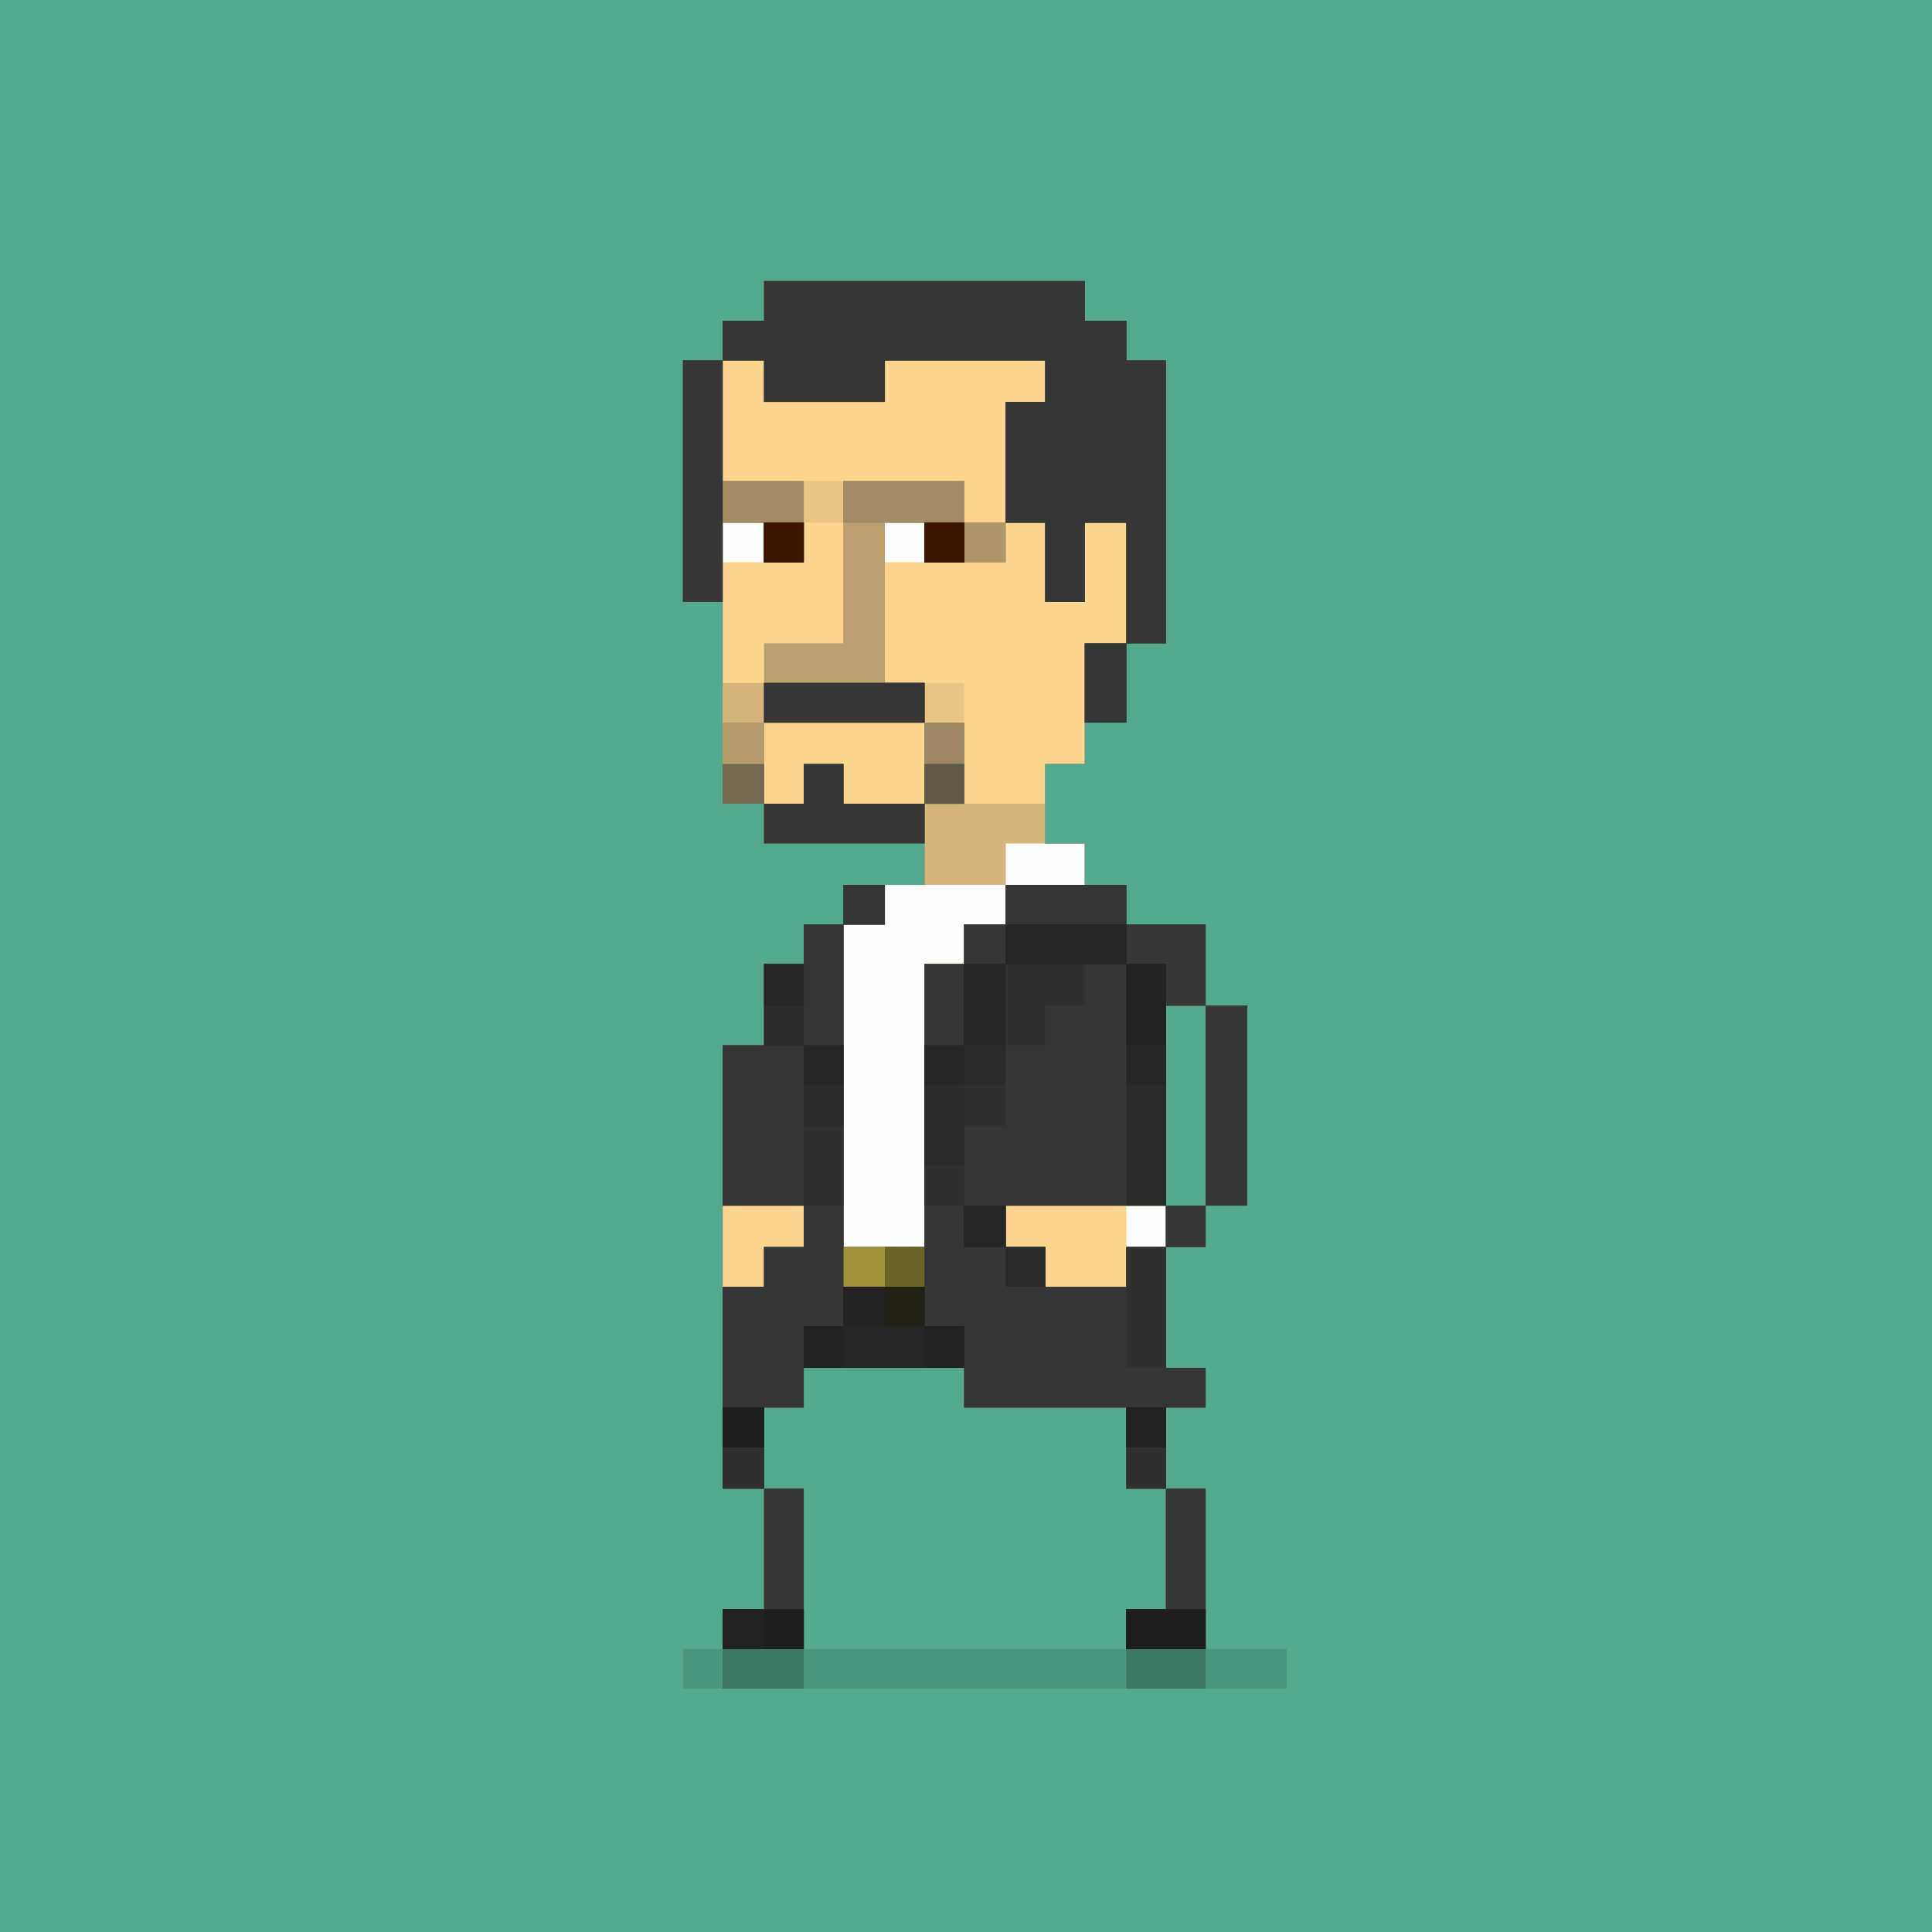 <?xml version="1.0" encoding="utf-8"?>
<!-- Generator: Adobe Illustrator 16.0.0, SVG Export Plug-In . SVG Version: 6.00 Build 0)  -->
<!DOCTYPE svg PUBLIC "-//W3C//DTD SVG 1.1//EN" "http://www.w3.org/Graphics/SVG/1.1/DTD/svg11.dtd">
<svg
    xmlns:dc="http://purl.org/dc/elements/1.1/"
    xmlns:cc="http://creativecommons.org/ns#"
    xmlns:rdf="http://www.w3.org/1999/02/22-rdf-syntax-ns#"
    xmlns:svg="http://www.w3.org/2000/svg"
    xmlns="http://www.w3.org/2000/svg"
    xmlns:xlink="http://www.w3.org/1999/xlink"
    xmlns:inkscape="http://www.inkscape.org/namespaces/inkscape"
    xmlns:sodipodi="http://sodipodi.sourceforge.net/DTD/sodipodi-0.dtd"
    xmlns:ns1="http://sozi.baierouge.fr"
    version="1.1"
    id="svg3108"
    x="0px"
    y="0px"
    width="1024px"
    height="1024px"
    viewBox="0 0 1024 1024"
    enable-background="new 0 0 1024 1024"
    xml:space="preserve"
  >
<rect x="0" y="0" width="1024" height="1024" fill="#808080" stroke="none"/>
<g
      id="g3118"
    >
	<path
        id="path3166"
        fill="#FEFEFE"
        d="M0,512V0h512h512v512v512H512H0V512z"
    />
	<path
        id="path3164"
        fill="#FED58F"
        d="M0,512V0h512h512v512v512H512H0V512z M490,586v-75h10.5H511v-10.5V490h11h11v-10.5V469h21h21   v-11v-11h-21h-21v11v11h-32h-32v10.5V490h-11h-11v85.5V661h21.5H490V586z M618,650v-11h-10.5H597v11v11h10.5H618V650z M405,287.5   V277h-11h-11v10.5V298h11h11V287.5z M490,287.5V277h-10.5H469v10.5V298h10.5H490V287.5z"
    />
	<path
        id="path3162"
        fill="#E9C485"
        d="M0,512V0h512h512v512v512H512H0V512z M405,671.5V661h10.5H426v-11v-11h-21.5H383v21.5V682h11   h11V671.5z M597,671.5V661h10.5H618v-11v-11h-42.5H533v11v11h10.5H554v10.5V682h21.5H597V671.5z M490,586v-75h10.5H511v-10.5V490   h11h11v-10.5V469h21h21v-11v-11h-21h-21v11v11h-32h-32v10.5V490h-11h-11v85.5V661h21.5H490V586z M426,415.5V405h10.5H447v10.5V426   h21.5H490v-21.5V383h-42.5H405v21.5V426h10.5H426V415.5z M554,415.5V405h10.5H575v-32v-32h11h11v-32v-32h-11h-11v21v21h-10.5H554   v-21v-21h-10.5H533v-32v-32h10.5H554v-11v-11h-42.5H469v11v11h-32h-32v-11v-11h-11h-11v32v32h64h64v11v11h11h11v10.5V298h-21.5H490   v-10.5V277h-10.5H469v42.5V362h21h21v32v32h21.5H554V415.5z M405,351.5V341h21h21v-32v-32h-10.5H426v10.5V298h-10.5H405v-10.5V277   h-11h-11v42.5V362h11h11V351.5z"
    />
	<path
        id="path3160"
        fill="#D6B57C"
        d="M0,512V0h512h512v512v512H512H0V512z M405,671.5V661h10.5H426v-11v-11h-21.5H383v21.5V682h11   h11V671.5z M597,671.5V661h10.5H618v-11v-11h-42.5H533v11v11h10.5H554v10.5V682h21.5H597V671.5z M490,586v-75h10.5H511v-10.5V490   h11h11v-10.5V469h21h21v-11v-11h-21h-21v11v11h-32h-32v10.5V490h-11h-11v85.5V661h21.5H490V586z M426,415.5V405h10.5H447v10.5V426   h21.5H490v-21.5V383h10.5H511v21.5V426h21.5H554v-10.5V405h10.5H575v-32v-32h11h11v-32v-32h-11h-11v21v21h-10.5H554v-21v-21h-10.5   H533v-32v-32h10.5H554v-11v-11h-42.5H469v11v11h-32h-32v-11v-11h-11h-11v32v32h21.5H426v21.5V298h-10.5H405v-10.5V277h-11h-11v42.5   V362h11h11v-10.5V341h21h21v-43v-43h32h32v11v11h11h11v10.5V298h-21.5H490v-10.5V277h-10.5H469v42.5V362h10.5H490v10.5V383h-42.5   H405v21.5V426h10.5H426V415.5z"
    />
	<path
        id="path3158"
        fill="#BCA071"
        d="M0,512V0h512h512v512v512H512H0V512z M405,671.5V661h10.5H426v-11v-11h-21.5H383v21.5V682h11   h11V671.5z M597,671.5V661h10.5H618v-11v-11h-42.5H533v11v11h10.5H554v10.5V682h21.5H597V671.5z M490,586v-75h10.5H511v-10.5V490   h11h11v-10.5V469h21h21v-11v-11h-10.5H554v-21v-21h10.5H575v-32v-32h11h11v-32v-32h-11h-11v21v21h-10.5H554v-21v-21h-10.5H533v-32   v-32h10.5H554v-11v-11h-42.5H469v11v11h-32h-32v-11v-11h-11h-11v32v32h21.5H426v21.5V298h-10.5H405v-10.5V277h-11h-11v53v53h11h11   v21.5V426h10.5H426v-10.5V405h10.5H447v10.5V426h21.5H490v21.5V469h-10.5H469v10.5V490h-11h-11v85.5V661h21.5H490V586z M490,404.5   V383h-42.5H405v-21v-21h21h21v-43v-43h32h32v11v11h11h11v10.5V298h-21.5H490v-10.5V277h-10.5H469v42.5V362h10.5H490v10.5V383h10.5   H511v21.5V426h-10.5H490V404.5z"
    />
	<path
        id="path3156"
        fill="#B69C6D"
        d="M0,512V0h512h512v512v512H512H0V512z M405,671.5V661h10.5H426v-11v-11h-21.5H383v21.5V682h11   h11V671.5z M597,671.5V661h10.5H618v-11v-11h-42.5H533v11v11h10.5H554v10.5V682h21.5H597V671.5z M490,586v-75h10.5H511v-10.5V490   h11h11v-10.5V469h21h21v-11v-11h-10.5H554v-21v-21h10.5H575v-32v-32h11h11v-32v-32h-11h-11v21v21h-10.5H554v-21v-21h-10.5H533v-32   v-32h10.5H554v-11v-11h-42.5H469v11v11h-32h-32v-11v-11h-11h-11v32v32h21.5H426v21.5V298h-10.5H405v-10.5V277h-11h-11v53v53h11h11   v21.5V426h10.5H426v-10.5V405h10.5H447v10.5V426h21.5H490v21.5V469h-10.5H469v10.5V490h-11h-11v85.5V661h21.5H490V586z M490,404.5   V383h-42.5H405v-10.5V362h42.5H490v10.5V383h10.5H511v21.5V426h-10.5H490V404.5z M490,287.5V277h-21.5H447v-11v-11h32h32v11v11h11   h11v10.5V298h-21.5H490V287.5z"
    />
	<path
        id="path3154"
        fill="#AE956A"
        d="M0,512V0h512h512v512v512H512H0V512z M405,671.5V661h10.5H426v-11v-11h-21.5H383v21.5V682h11   h11V671.5z M597,671.5V661h10.5H618v-11v-11h-42.5H533v11v11h10.5H554v10.5V682h21.5H597V671.5z M490,586v-75h10.5H511v-10.5V490   h11h11v-10.5V469h21h21v-11v-11h-10.5H554v-21v-21h10.5H575v-32v-32h11h11v-32v-32h-11h-11v21v21h-10.5H554v-21v-21h-10.5H533v-32   v-32h10.5H554v-11v-11h-42.5H469v11v11h-32h-32v-11v-11h-11h-11v32v32h21.5H426v21.5V298h-10.5H405v-10.5V277h-11h-11v64v64h11h11   v10.5V426h10.5H426v-10.5V405h10.5H447v10.5V426h21.5H490v21.5V469h-10.5H469v10.5V490h-11h-11v85.5V661h21.5H490V586z M490,404.5   V383h-42.5H405v-10.5V362h42.5H490v10.5V383h10.5H511v21.5V426h-10.5H490V404.5z M490,287.5V277h-21.5H447v-11v-11h32h32v11v11h11   h11v10.5V298h-21.5H490V287.5z"
    />
	<path
        id="path3152"
        fill="#A18B64"
        d="M0,512V0h512h512v512v512H512H0V512z M405,671.5V661h10.5H426v-11v-11h-21.5H383v21.5V682h11   h11V671.5z M597,671.5V661h10.5H618v-11v-11h-42.5H533v11v11h10.5H554v10.5V682h21.5H597V671.5z M490,586v-75h10.5H511v-10.5V490   h11h11v-10.5V469h21h21v-11v-11h-10.5H554v-21v-21h10.5H575v-32v-32h11h11v-32v-32h-11h-11v21v21h-10.5H554v-21v-21h-10.5H533v-32   v-32h10.5H554v-11v-11h-42.5H469v11v11h-32h-32v-11v-11h-11h-11v32v32h21.5H426v21.5V298h-10.5H405v-10.5V277h-11h-11v64v64h11h11   v10.5V426h10.5H426v-10.5V405h10.5H447v10.5V426h21.5H490v21.5V469h-10.5H469v10.5V490h-11h-11v85.5V661h21.5H490V586z M490,404.5   V383h-42.5H405v-10.5V362h42.5H490v10.5V383h10.5H511v21.5V426h-10.5H490V404.5z M490,287.5V277h-21.5H447v-11v-11h32h32v21.5V298   h-10.5H490V287.5z"
    />
	<path
        id="path3150"
        fill="#53A98E"
        d="M0,512V0h512h512v512v512H512H0V512z M405,671.5V661h10.5H426v-11v-11h-21.5H383v21.5V682h11   h11V671.5z M597,671.5V661h10.5H618v-11v-11h-42.5H533v11v11h10.5H554v10.5V682h21.5H597V671.5z M490,586v-75h10.5H511v-10.5V490   h11h11v-10.5V469h21h21v-11v-11h-10.5H554v-21v-21h10.5H575v-32v-32h11h11v-32v-32h-11h-11v21v21h-10.5H554v-21v-21h-10.5H533v-32   v-32h10.5H554v-11v-11h-42.5H469v11v11h-32h-32v-11v-11h-11h-11v107v107h11h11v10.5V426h10.5H426v-10.5V405h10.5H447v10.5V426h21.5   H490v21.5V469h-10.5H469v10.5V490h-11h-11v85.5V661h21.5H490V586z M490,404.5V383h-42.5H405v-10.5V362h42.5H490v10.5V383h10.5H511   v21.5V426h-10.5H490V404.5z M405,287.5V277h10.5H426v10.5V298h-10.5H405V287.5z M490,287.5V277h10.5H511v10.5V298h-10.5H490V287.5z   "
    />
	<path
        id="path3148"
        fill="#9C8762"
        d="M362,884.5V874h10.5H383v-10.5V853h11h11v-32v-32h-11h-11v-53.5V682h11h11v-10.5V661h10.5   H426v-11v-11h-21.5H383v-42.5V554h11h11v-21.5V511h10.5H426v-10.5V490h10.5H447v-10.5V469h11h11v10.5V490h-11h-11v85.5V661h21.5   H490v-75v-75h10.5H511v-10.5V490h11h11v-10.5V469h32h32v10.5V490h21h21v21.5V533h11h11v53v53h-11h-11v11v11h-10.5H618v32v32h10.5   H639v10.5V746h-10.5H618v21.5V789h10.5H639v42.5V874h21.5H682v10.5V895H522H362V884.5z M597,863.5V853h10.5H618v-32v-32h-10.5H597   v-21.5V746h-43h-43v-10.5V725h-42.5H426v10.5V746h-10.5H405v21.5V789h10.5H426v42.5V874h85.5H597V863.5z M597,671.5V661h10.5H618   v-11v-11h10.5H639v-53v-53h-10.5H618v53v53h-42.5H533v11v11h10.5H554v10.5V682h21.5H597V671.5z M405,436.5V426h-11h-11v-10.5V405   h11h11v10.5V426h10.5H426v-10.5V405h10.5H447v10.5V426h21.5H490v-21.5V383h-42.5H405v-10.5V362h42.5H490v10.5V383h10.5H511v21.5   V426h-10.5H490v10.5V447h-42.5H405V436.5z M575,362v-21h11h11v-32v-32h-11h-11v21v21h-10.5H554v-21v-21h-10.5H533v-32v-32h10.5H554   v-11v-11h-42.5H469v11v11h-32h-32v-11v-11h-11h-11v64v64h-10.5H362v-64v-64h10.5H383v-10.5V170h11h11v-10.5V149h85h85v10.5V170h11   h11v10.5V191h10.5H618v75v75h-10.5H597v21v21h-11h-11V362z M405,287.5V277h10.5H426v10.5V298h-10.5H405V287.5z M490,287.5V277h10.5   H511v10.5V298h-10.5H490V287.5z"
    />
	<path
        id="path3146"
        fill="#9E933A"
        d="M362,884.5V874h10.5H383v-10.5V853h11h11v-32v-32h-11h-11v-53.5V682h11h11v-10.5V661h10.5   H426v-11v-11h-21.5H383v-42.5V554h11h11v-21.5V511h10.5H426v-10.5V490h10.5H447v-10.5V469h11h11v10.5V490h-11h-11v85.5V661h21.5   H490v-75v-75h10.5H511v-10.5V490h11h11v-10.5V469h32h32v10.5V490h21h21v21.5V533h11h11v53v53h-11h-11v11v11h-10.5H618v32v32h10.5   H639v10.5V746h-10.5H618v21.5V789h10.5H639v42.5V874h21.5H682v10.5V895H522H362V884.5z M597,863.5V853h10.5H618v-32v-32h-10.5H597   v-21.5V746h-43h-43v-10.5V725h-42.5H426v10.5V746h-10.5H405v21.5V789h10.5H426v42.5V874h85.5H597V863.5z M597,671.5V661h10.5H618   v-11v-11h10.5H639v-53v-53h-10.5H618v53v53h-42.5H533v11v11h10.5H554v10.5V682h21.5H597V671.5z M405,436.5V426h-11h-11v-10.5V405   h11h11v10.5V426h10.5H426v-10.5V405h10.5H447v10.5V426h21.5H490v-10.5V405h10.5H511v10.5V426h-10.5H490v10.5V447h-42.5H405V436.5z    M405,372.5V362h42.5H490v10.5V383h-42.5H405V372.5z M575,362v-21h11h11v-32v-32h-11h-11v21v21h-10.5H554v-21v-21h-10.5H533v-32   v-32h10.5H554v-11v-11h-42.5H469v11v11h-32h-32v-11v-11h-11h-11v64v64h-10.5H362v-64v-64h10.5H383v-10.5V170h11h11v-10.5V149h85h85   v10.5V170h11h11v10.5V191h10.5H618v75v75h-10.5H597v21v21h-11h-11V362z M405,287.5V277h10.5H426v10.5V298h-10.5H405V287.5z    M490,287.5V277h10.5H511v10.5V298h-10.5H490V287.5z"
    />
	<path
        id="path3144"
        fill="#4A977F"
        d="M362,884.5V874h10.5H383v-10.5V853h11h11v-32v-32h-11h-11v-53.5V682h11h11v-10.5V661h10.5   H426v-11v-11h-21.5H383v-42.5V554h11h11v-21.5V511h10.5H426v-10.5V490h10.5H447v-10.5V469h11h11v10.5V490h-11h-11v96v96h11h11   v-10.5V661h10.5H490v-75v-75h10.5H511v-10.5V490h11h11v-10.5V469h32h32v10.5V490h21h21v21.5V533h11h11v53v53h-11h-11v11v11h-10.5   H618v32v32h10.5H639v10.5V746h-10.5H618v21.5V789h10.5H639v42.5V874h21.5H682v10.5V895H522H362V884.5z M597,863.5V853h10.5H618v-32   v-32h-10.5H597v-21.5V746h-43h-43v-10.5V725h-42.5H426v10.5V746h-10.5H405v21.5V789h10.5H426v42.5V874h85.5H597V863.5z M597,671.5   V661h10.5H618v-11v-11h10.5H639v-53v-53h-10.5H618v53v53h-42.5H533v11v11h10.5H554v10.5V682h21.5H597V671.5z M405,436.5V426h-11   h-11v-10.5V405h11h11v10.5V426h10.5H426v-10.5V405h10.5H447v10.5V426h21.5H490v-10.5V405h10.5H511v10.5V426h-10.5H490v10.5V447   h-42.5H405V436.5z M405,372.5V362h42.5H490v10.5V383h-42.5H405V372.5z M575,362v-21h11h11v-32v-32h-11h-11v21v21h-10.5H554v-21v-21   h-10.5H533v-32v-32h10.5H554v-11v-11h-42.5H469v11v11h-32h-32v-11v-11h-11h-11v64v64h-10.5H362v-64v-64h10.5H383v-10.5V170h11h11   v-10.5V149h85h85v10.5V170h11h11v10.5V191h10.5H618v75v75h-10.5H597v21v21h-11h-11V362z M405,287.5V277h10.5H426v10.5V298h-10.5   H405V287.5z M490,287.5V277h10.5H511v10.5V298h-10.5H490V287.5z"
    />
	<path
        id="path3142"
        fill="#766951"
        d="M383,874v-21h11h11v-32v-32h-11h-11v-53.5V682h11h11v-10.5V661h10.5H426v-11v-11h-21.5H383   v-42.5V554h11h11v-21.5V511h10.5H426v-10.5V490h10.5H447v-10.5V469h11h11v10.5V490h-11h-11v96v96h11h11v-10.5V661h10.5H490v-75v-75   h10.5H511v-10.5V490h11h11v-10.5V469h32h32v10.5V490h21h21v21.5V533h11h11v53v53h-11h-11v11v11h-10.5H618v32v32h10.5H639v10.5V746   h-10.5H618v21.5V789h10.5H639v53v53h-21h-21v-21v-21h10.5H618v-32v-32h-10.5H597v-21.5V746h-43h-43v-10.5V725h-42.5H426v10.5V746   h-10.5H405v21.5V789h10.5H426v53v53h-21.5H383V874z M597,671.5V661h10.5H618v-11v-11h10.5H639v-53v-53h-10.5H618v53v53h-42.5H533   v11v11h10.5H554v10.5V682h21.5H597V671.5z M405,436.5V426h-11h-11v-10.5V405h11h11v10.5V426h10.5H426v-10.5V405h10.5H447v10.5V426   h21.5H490v-10.5V405h10.5H511v10.5V426h-10.5H490v10.5V447h-42.5H405V436.5z M405,372.5V362h42.5H490v10.5V383h-42.5H405V372.5z    M575,362v-21h11h11v-32v-32h-11h-11v21v21h-10.5H554v-21v-21h-10.5H533v-32v-32h10.5H554v-11v-11h-42.5H469v11v11h-32h-32v-11v-11   h-11h-11v64v64h-10.5H362v-64v-64h10.5H383v-10.5V170h11h11v-10.5V149h85h85v10.5V170h11h11v10.5V191h10.5H618v75v75h-10.5H597v21   v21h-11h-11V362z M405,287.5V277h10.5H426v10.5V298h-10.5H405V287.5z M490,287.5V277h10.5H511v10.5V298h-10.5H490V287.5z"
    />
	<path
        id="path3140"
        fill="#3B7965"
        d="M383,874v-21h11h11v-32v-32h-11h-11v-53.5V682h11h11v-10.5V661h10.5H426v-11v-11h-21.5H383   v-42.5V554h11h11v-21.5V511h10.5H426v-10.5V490h10.5H447v-10.5V469h11h11v10.5V490h-11h-11v96v96h11h11v-10.5V661h10.5H490v-75v-75   h10.5H511v-10.5V490h11h11v-10.5V469h32h32v10.5V490h21h21v21.5V533h11h11v53v53h-11h-11v11v11h-10.5H618v32v32h10.5H639v10.5V746   h-10.5H618v21.5V789h10.5H639v53v53h-21h-21v-21v-21h10.5H618v-32v-32h-10.5H597v-21.5V746h-43h-43v-10.5V725h-42.5H426v10.5V746   h-10.5H405v21.5V789h10.5H426v53v53h-21.5H383V874z M597,671.5V661h10.5H618v-11v-11h10.5H639v-53v-53h-10.5H618v53v53h-42.5H533   v11v11h10.5H554v10.5V682h21.5H597V671.5z M405,436.5V426h10.5H426v-10.5V405h10.5H447v10.5V426h21.5H490v-10.5V405h10.5H511v10.5   V426h-10.5H490v10.5V447h-42.5H405V436.5z M405,372.5V362h42.5H490v10.5V383h-42.5H405V372.5z M575,362v-21h11h11v-32v-32h-11h-11   v21v21h-10.5H554v-21v-21h-10.5H533v-32v-32h10.5H554v-11v-11h-42.5H469v11v11h-32h-32v-11v-11h-11h-11v64v64h-10.5H362v-64v-64   h10.5H383v-10.5V170h11h11v-10.5V149h85h85v10.5V170h11h11v10.5V191h10.5H618v75v75h-10.5H597v21v21h-11h-11V362z M405,287.5V277   h10.5H426v10.5V298h-10.5H405V287.5z M490,287.5V277h10.5H511v10.5V298h-10.5H490V287.5z"
    />
	<path
        id="path3138"
        fill="#635948"
        d="M383,863.5V853h11h11v-32v-32h-11h-11v-53.5V682h11h11v-10.5V661h10.5H426v-11v-11h-21.5H383   v-42.5V554h11h11v-21.5V511h10.5H426v-10.5V490h10.5H447v-10.5V469h11h11v10.5V490h-11h-11v96v96h11h11v-10.5V661h10.5H490v-75v-75   h10.5H511v-10.5V490h11h11v-10.5V469h32h32v10.5V490h21h21v21.5V533h11h11v53v53h-11h-11v11v11h-10.5H618v32v32h10.5H639v10.5V746   h-10.5H618v21.5V789h10.5H639v42.5V874h-21h-21v-10.5V853h10.5H618v-32v-32h-10.5H597v-21.5V746h-43h-43v-10.5V725h-42.5H426v10.5   V746h-10.5H405v21.5V789h10.5H426v42.5V874h-21.5H383V863.5z M597,671.5V661h10.5H618v-11v-11h10.5H639v-53v-53h-10.5H618v53v53   h-42.5H533v11v11h10.5H554v10.5V682h21.5H597V671.5z M405,436.5V426h10.5H426v-10.5V405h10.5H447v10.5V426h21.5H490v-10.5V405h10.5   H511v10.5V426h-10.5H490v10.5V447h-42.5H405V436.5z M405,372.5V362h42.5H490v10.5V383h-42.5H405V372.5z M575,362v-21h11h11v-32v-32   h-11h-11v21v21h-10.5H554v-21v-21h-10.5H533v-32v-32h10.5H554v-11v-11h-42.5H469v11v11h-32h-32v-11v-11h-11h-11v64v64h-10.5H362   v-64v-64h10.5H383v-10.5V170h11h11v-10.5V149h85h85v10.5V170h11h11v10.5V191h10.5H618v75v75h-10.5H597v21v21h-11h-11V362z    M405,287.5V277h10.5H426v10.5V298h-10.5H405V287.5z M490,287.5V277h10.5H511v10.5V298h-10.5H490V287.5z"
    />
	<path
        id="path3136"
        fill="#6B6427"
        d="M383,863.5V853h11h11v-32v-32h-11h-11v-53.5V682h11h11v-10.5V661h10.5H426v-11v-11h-21.5H383   v-42.5V554h11h11v-21.5V511h10.5H426v-10.5V490h10.5H447v-10.5V469h11h11v10.5V490h-11h-11v96v96h11h11v-10.5V661h10.5H490v-75v-75   h10.5H511v-10.5V490h11h11v-10.5V469h32h32v10.5V490h21h21v21.5V533h11h11v53v53h-11h-11v11v11h-10.5H618v32v32h10.5H639v10.5V746   h-10.5H618v21.5V789h10.5H639v42.5V874h-21h-21v-10.5V853h10.5H618v-32v-32h-10.5H597v-21.5V746h-43h-43v-10.5V725h-42.5H426v10.5   V746h-10.5H405v21.5V789h10.5H426v42.5V874h-21.5H383V863.5z M597,671.5V661h10.5H618v-11v-11h10.5H639v-53v-53h-10.5H618v53v53   h-42.5H533v11v11h10.5H554v10.5V682h21.5H597V671.5z M405,436.5V426h10.5H426v-10.5V405h10.5H447v10.5V426h21.5H490v10.5V447h-42.5   H405V436.5z M405,372.5V362h42.5H490v10.5V383h-42.5H405V372.5z M575,362v-21h11h11v-32v-32h-11h-11v21v21h-10.5H554v-21v-21h-10.5   H533v-32v-32h10.5H554v-11v-11h-42.5H469v11v11h-32h-32v-11v-11h-11h-11v64v64h-10.5H362v-64v-64h10.5H383v-10.5V170h11h11v-10.5   V149h85h85v10.5V170h11h11v10.5V191h10.5H618v75v75h-10.5H597v21v21h-11h-11V362z M405,287.5V277h10.5H426v10.5V298h-10.5H405   V287.5z M490,287.5V277h10.5H511v10.5V298h-10.5H490V287.5z"
    />
	<path
        id="path3134"
        fill="#363636"
        d="M383,863.5V853h11h11v-32v-32h-11h-11v-53.5V682h11h11v-10.5V661h10.5H426v-11v-11h-21.5H383   v-42.5V554h11h11v-21.5V511h10.5H426v-10.5V490h10.5H447v-10.5V469h11h11v10.5V490h-11h-11v96v96h21.5H490v-85.5V511h10.5H511   v-10.5V490h11h11v-10.5V469h32h32v10.5V490h21h21v21.5V533h11h11v53v53h-11h-11v11v11h-10.5H618v32v32h10.5H639v10.5V746h-10.5H618   v21.5V789h10.5H639v42.5V874h-21h-21v-10.5V853h10.5H618v-32v-32h-10.5H597v-21.5V746h-43h-43v-10.5V725h-42.5H426v10.5V746h-10.5   H405v21.5V789h10.5H426v42.5V874h-21.5H383V863.5z M597,671.5V661h10.5H618v-11v-11h10.5H639v-53v-53h-10.5H618v53v53h-42.5H533v11   v11h10.5H554v10.5V682h21.5H597V671.5z M405,436.5V426h10.5H426v-10.5V405h10.5H447v10.5V426h21.5H490v10.5V447h-42.5H405V436.5z    M405,372.5V362h42.5H490v10.5V383h-42.5H405V372.5z M575,362v-21h11h11v-32v-32h-11h-11v21v21h-10.5H554v-21v-21h-10.5H533v-32   v-32h10.5H554v-11v-11h-42.5H469v11v11h-32h-32v-11v-11h-11h-11v64v64h-10.5H362v-64v-64h10.5H383v-10.5V170h11h11v-10.5V149h85h85   v10.5V170h11h11v10.5V191h10.5H618v75v75h-10.5H597v21v21h-11h-11V362z M405,287.5V277h10.5H426v10.5V298h-10.5H405V287.5z    M490,287.5V277h10.5H511v10.5V298h-10.5H490V287.5z"
    />
	<path
        id="path3132"
        fill="#303030"
        d="M383,863.5V853h21.5H426v10.5V874h-21.5H383V863.5z M597,863.5V853h21h21v10.5V874h-21h-21   V863.5z M383,767.5V746h11h11v21.5V789h-11h-11V767.5z M597,767.5V746h10.5H618v21.5V789h-10.5H597V767.5z M426,714v-11h10.5H447   v-10.5V682h21.5H490v10.5V703h10.5H511v11v11h-42.5H426V714z M597,693v-32h10.5H618v32v32h-10.5H597V693z M533,671.5V661h-11h-11   v-11v-11h-10.5H490v-42.5V554h10.5H511v-21.5V511h11h11v-10.5V490h32h32v10.5V511h10.5H618v64v64h-10.5H597v-64v-64h-11h-11v11v11   h-10.5H554v10.5V554h-10.5H533v21.5V597h-11h-11v21v21h11h11v11v11h10.5H554v10.5V682h-10.5H533V671.5z M426,596.5V554h-10.5H405   v-21.5V511h10.5H426v21.5V554h10.5H447v42.5V639h-10.5H426V596.5z M405,287.5V277h10.5H426v10.5V298h-10.5H405V287.5z M490,287.5   V277h10.5H511v10.5V298h-10.5H490V287.5z"
    />
	<path
        id="path3130"
        fill="#2B2B2B"
        d="M383,863.5V853h21.5H426v10.5V874h-21.5H383V863.5z M597,863.5V853h21h21v10.5V874h-21h-21   V863.5z M383,756.5V746h11h11v10.5V767h-11h-11V756.5z M597,756.5V746h10.5H618v10.5V767h-10.5H597V756.5z M426,714v-11h10.5H447   v-10.5V682h21.5H490v10.5V703h10.5H511v11v11h-42.5H426V714z M533,671.5V661h-11h-11v-11v-11h11h11v11v11h10.5H554v10.5V682h-10.5   H533V671.5z M597,575v-64h-32h-32v32v32h-11h-11v21.5V618h-10.5H490v-32v-32h10.5H511v-21.5V511h11h11v-10.5V490h32h32v10.5V511   h10.5H618v64v64h-10.5H597V575z M426,575.5V554h-10.5H405v-21.5V511h10.5H426v21.5V554h10.5H447v21.5V597h-10.5H426V575.5z    M405,287.5V277h10.5H426v10.5V298h-10.5H405V287.5z M490,287.5V277h10.5H511v10.5V298h-10.5H490V287.5z"
    />
	<path
        id="path3128"
        fill="#262626"
        d="M383,863.5V853h21.5H426v10.5V874h-21.5H383V863.5z M597,863.5V853h21h21v10.5V874h-21h-21   V863.5z M383,756.5V746h11h11v10.5V767h-11h-11V756.5z M597,756.5V746h10.5H618v10.5V767h-10.5H597V756.5z M426,714v-11h10.5H447   v-10.5V682h21.5H490v10.5V703h10.5H511v11v11h-42.5H426V714z M511,650v-11h11h11v11v11h-11h-11V650z M426,564.5V554h10.5H447v10.5   V575h-10.5H426V564.5z M490,564.5V554h10.5H511v-21.5V511h11h11v-10.5V490h32h32v10.5V511h10.5H618v32v32h-10.5H597v-32v-32h-32   h-32v21.5V554h-11h-11v10.5V575h-10.5H490V564.5z M405,522v-11h10.5H426v11v11h-10.5H405V522z M405,287.5V277h10.5H426v10.5V298   h-10.5H405V287.5z M490,287.5V277h10.5H511v10.5V298h-10.5H490V287.5z"
    />
	<path
        id="path3126"
        fill="#222222"
        d="M383,863.5V853h21.5H426v10.5V874h-21.5H383V863.5z M597,863.5V853h21h21v10.5V874h-21h-21   V863.5z M383,756.5V746h11h11v10.5V767h-11h-11V756.5z M597,756.5V746h10.5H618v10.5V767h-10.5H597V756.5z M426,714v-11h10.5H447   v-10.5V682h21.5H490v10.5V703h10.5H511v11v11h-10.5H490v-11v-11h-21.5H447v11v11h-10.5H426V714z M597,532.5V511h10.5H618v21.5V554   h-10.5H597V532.5z M405,287.5V277h10.5H426v10.5V298h-10.5H405V287.5z M490,287.5V277h10.5H511v10.5V298h-10.5H490V287.5z"
    />
	<path
        id="path3124"
        fill="#1E1E1E"
        d="M405,863.5V853h10.5H426v10.5V874h-10.5H405V863.5z M597,863.5V853h21h21v10.5V874h-21h-21   V863.5z M383,756.5V746h11h11v10.5V767h-11h-11V756.5z M469,692.5V682h10.5H490v10.5V703h-10.5H469V692.5z M405,287.5V277h10.5H426   v10.5V298h-10.5H405V287.5z M490,287.5V277h10.5H511v10.5V298h-10.5H490V287.5z"
    />
	<path
        id="path3122"
        fill="#222116"
        d="M469,692.5V682h10.5H490v10.5V703h-10.5H469V692.5z M405,287.5V277h10.5H426v10.5V298h-10.5   H405V287.5z M490,287.5V277h10.5H511v10.5V298h-10.5H490V287.5z"
    />
	<path
        id="path3120"
        fill="#3E1500"
        d="M405,287.5V277h10.5H426v10.5V298h-10.5H405V287.5z M490,287.5V277h10.5H511v10.5V298h-10.5   H490V287.5z"
    />
</g
  >
</svg
>
